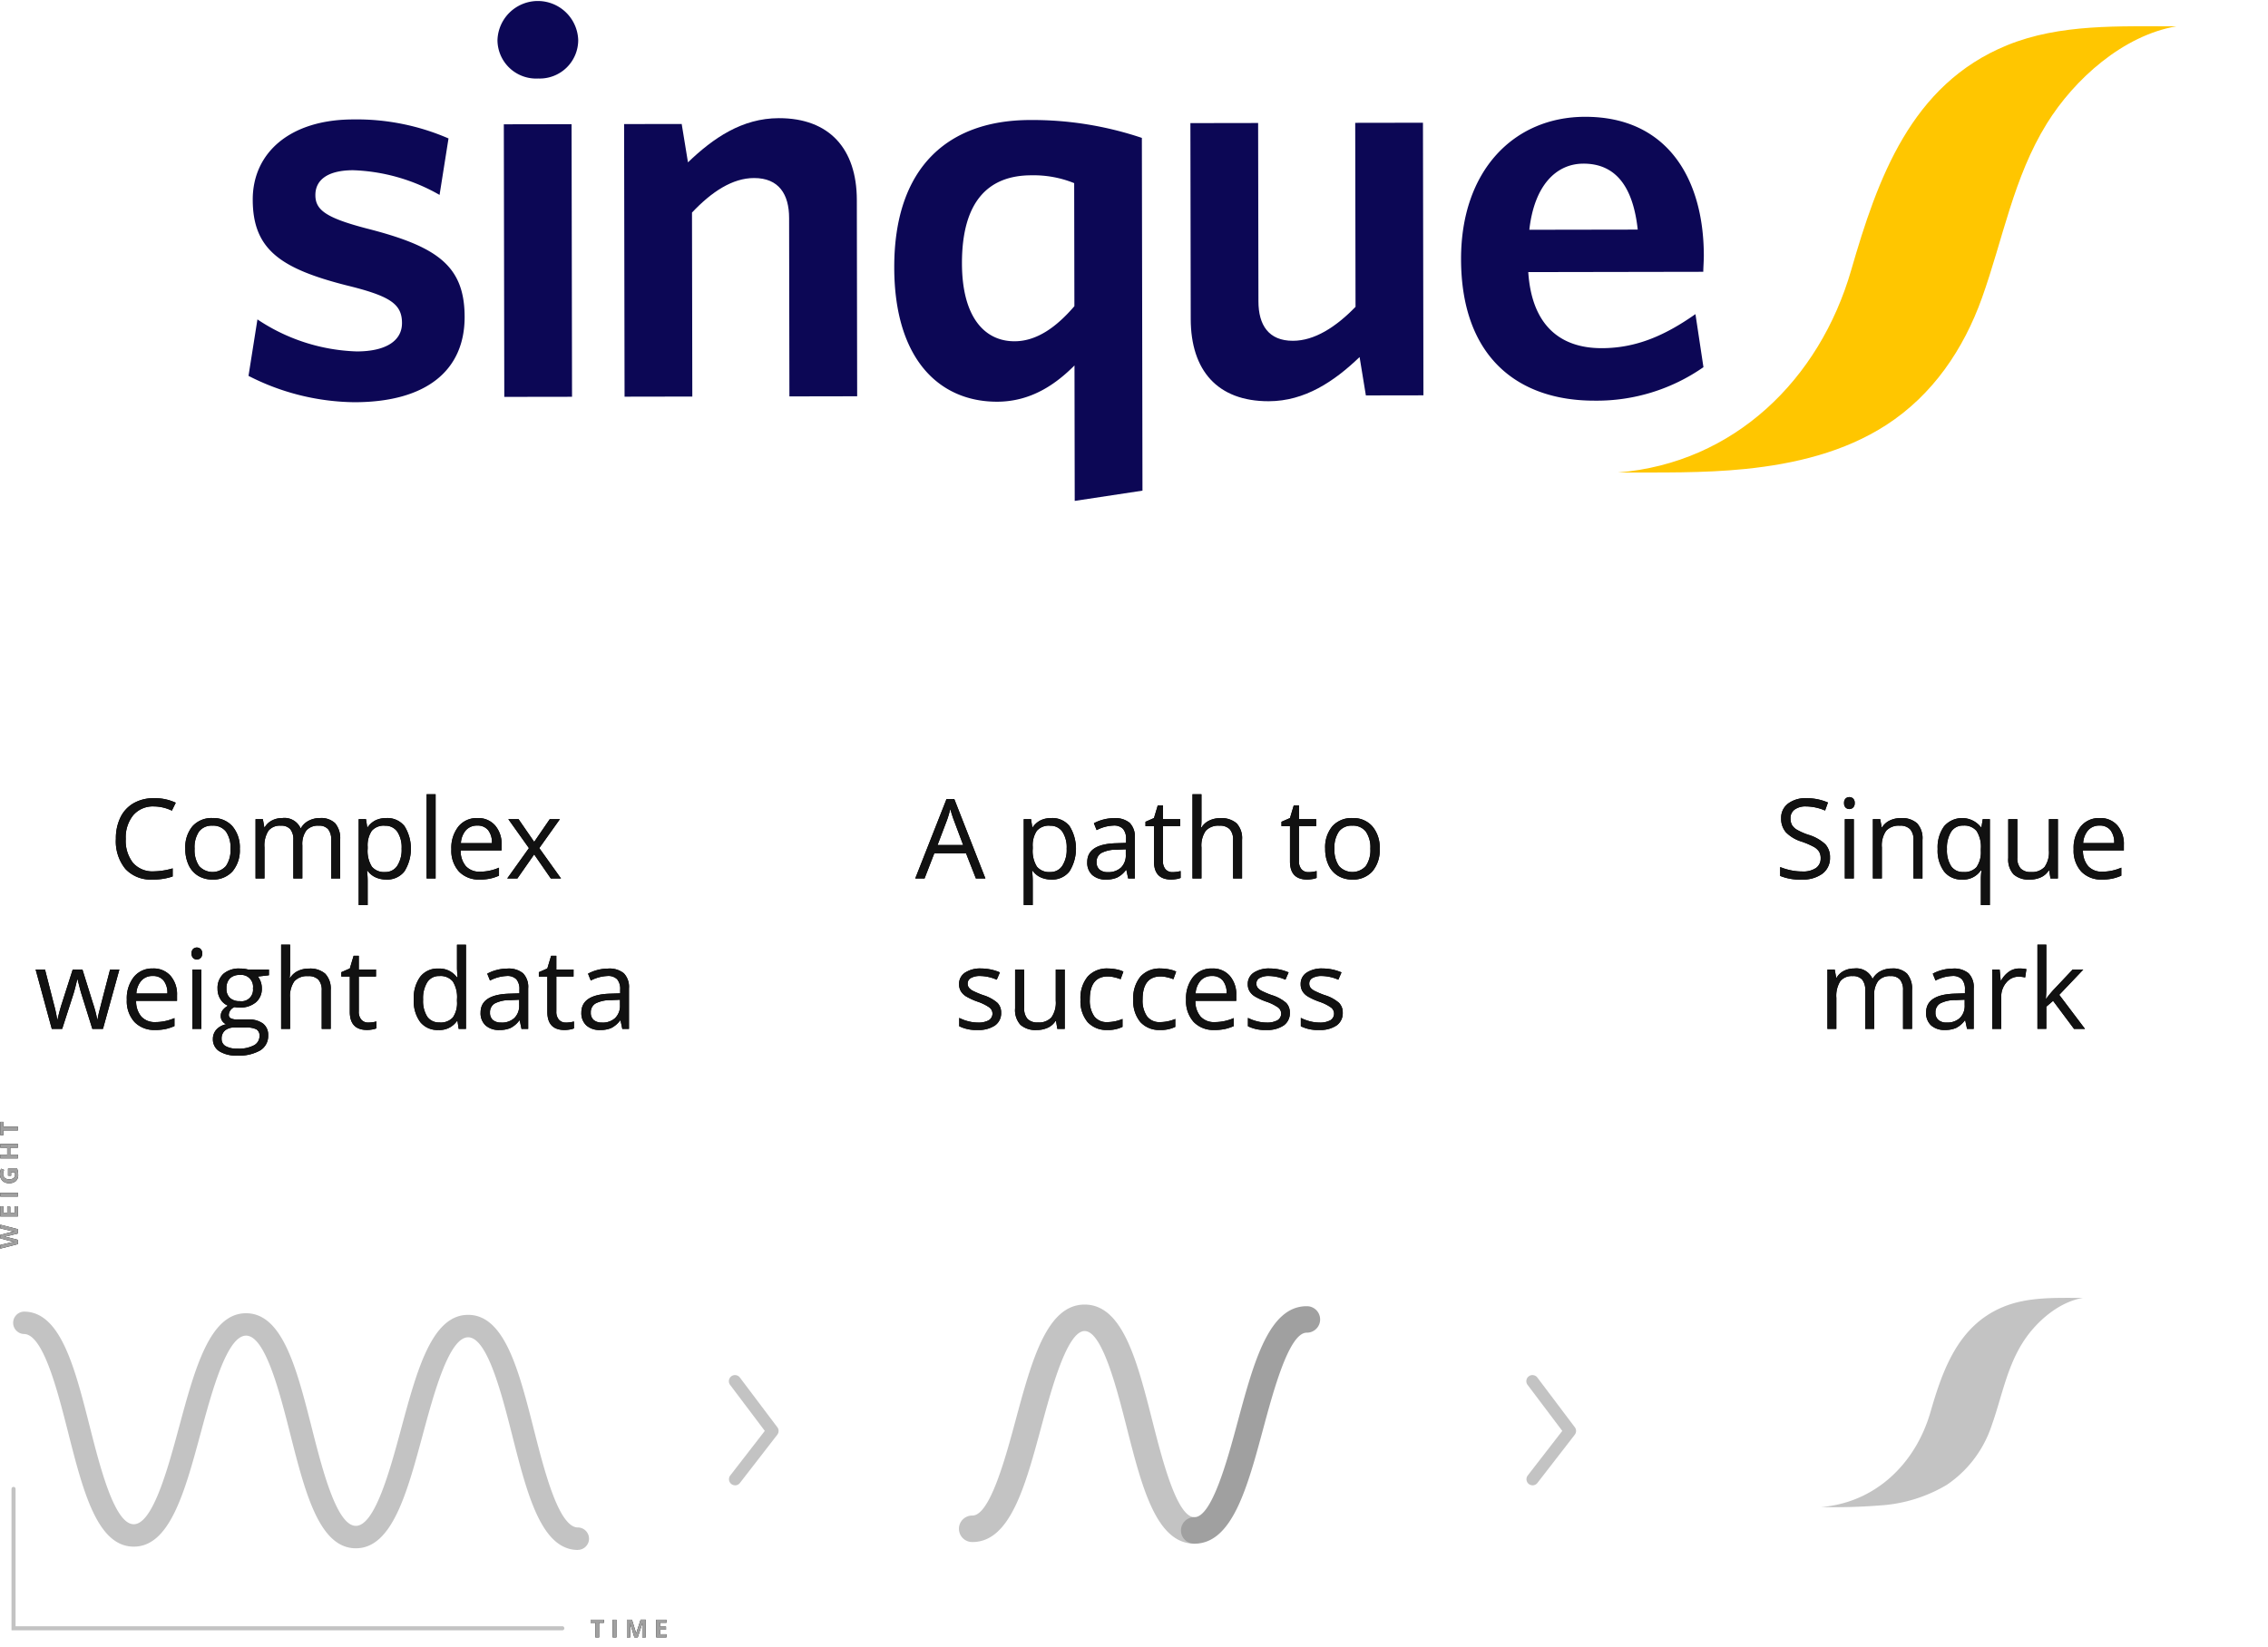 <svg xmlns="http://www.w3.org/2000/svg" viewBox="0 0 286.393 208">
  <title>ws2018-icons</title>
  <g id="grid">
    <g id="Design">
      <g id="Group-29">
        <g id="Group-28">
          <rect id="Rectangle" x="2.549" y="111.209" width="79.8" height="96.52" fill="none"/>
          <g id="Group-24">
            <polyline id="Path-3-Copy" points="71.008 205.672 1.71 205.672 1.71 188.068" fill="none" stroke="#c3c3c3" stroke-linecap="round" stroke-width="0.514"/>
            <path id="Path" d="M72.96,195.778h-.011c-4.6-.034-6.384-7.058-8.274-14.5-1.325-5.209-3.138-12.342-5.552-12.361h-.008c-2.409,0-4.325,7.1-5.724,12.278-1.994,7.39-3.879,14.371-8.451,14.372h-.033c-4.6-.035-6.384-7.058-8.273-14.5-1.324-5.209-3.138-12.343-5.552-12.361h-.009c-2.41,0-4.324,7.1-5.723,12.281-2,7.39-3.88,14.371-8.451,14.371h-.04c-4.6-.033-6.384-7.057-8.273-14.494-1.325-5.209-3.138-12.343-5.552-12.362a1.415,1.415,0,0,1,.01-2.829h.011c4.6.034,6.384,7.058,8.273,14.494,1.324,5.209,3.139,12.342,5.552,12.362h.009c2.409,0,4.324-7.1,5.723-12.279,2-7.39,3.88-14.372,8.451-14.372H31.1c4.6.034,6.384,7.058,8.274,14.494,1.323,5.21,3.138,12.343,5.551,12.362h.01c2.409,0,4.324-7.1,5.723-12.281,1.995-7.39,3.88-14.371,8.451-14.371h.034c4.6.033,6.384,7.058,8.274,14.494,1.324,5.209,3.139,12.343,5.552,12.362a1.415,1.415,0,0,1-.01,2.83Z" fill="#c3c3c3" fill-rule="evenodd"/>
            <g id="WEIGHT">
              <path id="path-1" d="M.576,156.207c.056.006.142.021.259.045s.208.043.26.056l1.17.3v.538l-2.233.57v-.466l1.219-.286q.338-.075.585-.108c-.062-.007-.151-.021-.27-.042s-.216-.043-.283-.062l-1.251-.326v-.447l1.251-.325c.056-.015.142-.032.257-.054s.213-.038.3-.049c-.083-.01-.18-.027-.3-.049s-.215-.042-.288-.061l-1.219-.284v-.466l2.233.569v.539l-1.173.3c-.042.011-.128.03-.259.057s-.218.043-.263.047Zm1.689-3.842v1.286H.032v-1.286H.42v.813H.91v-.756H1.3v.756h.576v-.813Zm0-1.226H.032v-.473H2.265ZM1.011,148.5v-.886H2.169a2.4,2.4,0,0,1,.1.406,2.605,2.605,0,0,1,.029.388.983.983,0,0,1-.3.772,1.235,1.235,0,0,1-.853.267,1.128,1.128,0,0,1-.844-.309,1.177,1.177,0,0,1-.3-.858,1.672,1.672,0,0,1,.137-.663l.379.157a1.132,1.132,0,0,0-.122.509.629.629,0,0,0,.206.492.8.8,0,0,0,.555.185.893.893,0,0,0,.555-.149.515.515,0,0,0,.192-.433,1.562,1.562,0,0,0-.031-.3H1.405v.423Zm1.254-4.007v.472H1.3v.884h.964v.474H.032v-.474H.907v-.884H.032v-.472Zm0-2.185v.473H.426v.607H.032V141.7H.426v.607Z" fill-rule="evenodd"/>
              <path d="M.576,156.207c.056.006.142.021.259.045s.208.043.26.056l1.17.3v.538l-2.233.57v-.466l1.219-.286q.338-.075.585-.108c-.062-.007-.151-.021-.27-.042s-.216-.043-.283-.062l-1.251-.326v-.447l1.251-.325c.056-.015.142-.032.257-.054s.213-.038.3-.049c-.083-.01-.18-.027-.3-.049s-.215-.042-.288-.061l-1.219-.284v-.466l2.233.569v.539l-1.173.3c-.042.011-.128.03-.259.057s-.218.043-.263.047Zm1.689-3.842v1.286H.032v-1.286H.42v.813H.91v-.756H1.3v.756h.576v-.813Zm0-1.226H.032v-.473H2.265ZM1.011,148.5v-.886H2.169a2.4,2.4,0,0,1,.1.406,2.605,2.605,0,0,1,.029.388.983.983,0,0,1-.3.772,1.235,1.235,0,0,1-.853.267,1.128,1.128,0,0,1-.844-.309,1.177,1.177,0,0,1-.3-.858,1.672,1.672,0,0,1,.137-.663l.379.157a1.132,1.132,0,0,0-.122.509.629.629,0,0,0,.206.492.8.8,0,0,0,.555.185.893.893,0,0,0,.555-.149.515.515,0,0,0,.192-.433,1.562,1.562,0,0,0-.031-.3H1.405v.423Zm1.254-4.007v.472H1.3v.884h.964v.474H.032v-.474H.907v-.884H.032v-.472Zm0-2.185v.473H.426v.607H.032V141.7H.426v.607Z" fill="#a0a0a0" fill-rule="evenodd"/>
            </g>
            <g id="TIME">
              <path id="path-2" d="M75.655,206.82h-.473l0-1.838h-.606v-.394h1.685v.393h-.606Zm1.71,0,0-2.231h.473l0,2.232Zm2.74,0-.539-1.751h-.014q.03.534.03.713v1.038H79.16l0-2.232H79.8l.53,1.706h.009l.558-1.707h.645l0,2.232h-.441v-1.057c0-.05,0-.107,0-.172s.008-.238.02-.519h-.014l-.574,1.748Zm4.048,0H82.868l0-2.232h1.286v.387h-.812v.49H84.1v.387H83.34v.576h.812Z" fill-rule="evenodd"/>
              <path d="M75.655,206.82h-.473l0-1.838h-.606v-.394h1.685v.393h-.606Zm1.71,0,0-2.231h.473l0,2.232Zm2.74,0-.539-1.751h-.014q.03.534.03.713v1.038H79.16l0-2.232H79.8l.53,1.706h.009l.558-1.707h.645l0,2.232h-.441v-1.057c0-.05,0-.107,0-.172s.008-.238.02-.519h-.014l-.574,1.748Zm4.048,0H82.868l0-2.232h1.286v.387h-.812v.49H84.1v.387H83.34v.576h.812Z" fill="#a0a0a0" fill-rule="evenodd"/>
            </g>
          </g>
          <g id="Complex-weight-data">
            <path id="path-3" d="M19.432,101.861a3.27,3.27,0,0,0-2.6,1.1,4.43,4.43,0,0,0-.953,3,4.514,4.514,0,0,0,.919,3.032,3.27,3.27,0,0,0,2.622,1.07,8.932,8.932,0,0,0,2.385-.376v1.019a7.361,7.361,0,0,1-2.563.389,4.335,4.335,0,0,1-3.408-1.34,5.515,5.515,0,0,1-1.2-3.807,6.011,6.011,0,0,1,.577-2.707,4.143,4.143,0,0,1,1.668-1.791,5.053,5.053,0,0,1,2.567-.629,6.192,6.192,0,0,1,2.748.574l-.492,1A5.305,5.305,0,0,0,19.432,101.861Zm10.849,5.346a4.131,4.131,0,0,1-.923,2.86,3.249,3.249,0,0,1-2.55,1.029,3.381,3.381,0,0,1-1.784-.471,3.123,3.123,0,0,1-1.2-1.354,4.71,4.71,0,0,1-.424-2.064,4.128,4.128,0,0,1,.916-2.854,3.239,3.239,0,0,1,2.543-1.022,3.169,3.169,0,0,1,2.5,1.046A4.116,4.116,0,0,1,30.281,107.207Zm-5.708,0a3.553,3.553,0,0,0,.574,2.187,2.28,2.28,0,0,0,3.381,0,3.54,3.54,0,0,0,.577-2.191,3.484,3.484,0,0,0-.577-2.171,2.032,2.032,0,0,0-1.706-.741,2,2,0,0,0-1.682.731A3.522,3.522,0,0,0,24.573,107.207ZM41.82,110.96v-4.874a2.027,2.027,0,0,0-.383-1.344,1.48,1.48,0,0,0-1.189-.447,1.92,1.92,0,0,0-1.566.608,2.894,2.894,0,0,0-.505,1.873v4.184H37.042v-4.874a2.027,2.027,0,0,0-.383-1.344,1.491,1.491,0,0,0-1.2-.447,1.853,1.853,0,0,0-1.562.639,3.453,3.453,0,0,0-.5,2.095v3.931H32.27v-7.493h.923l.185,1.026h.054a2.232,2.232,0,0,1,.906-.855,2.769,2.769,0,0,1,1.309-.307,2.225,2.225,0,0,1,2.3,1.271H38a2.392,2.392,0,0,1,.97-.93,3.023,3.023,0,0,1,1.45-.341,2.54,2.54,0,0,1,1.9.652,2.926,2.926,0,0,1,.632,2.089v4.888Zm6.959.136a3.238,3.238,0,0,1-1.336-.27,2.519,2.519,0,0,1-1.016-.83h-.082a9.98,9.98,0,0,1,.082,1.244v3.083H45.293V103.467h.923l.157,1.026h.054a2.641,2.641,0,0,1,1.019-.889,3.1,3.1,0,0,1,1.333-.273,2.768,2.768,0,0,1,2.3,1.018,5.426,5.426,0,0,1-.013,5.725A2.773,2.773,0,0,1,48.779,111.1Zm-.164-6.8a2.01,2.01,0,0,0-1.661.635,3.278,3.278,0,0,0-.527,2.024v.253a3.75,3.75,0,0,0,.527,2.259,2,2,0,0,0,1.688.68,1.756,1.756,0,0,0,1.521-.786,3.725,3.725,0,0,0,.551-2.167,3.588,3.588,0,0,0-.551-2.15A1.81,1.81,0,0,0,48.615,104.3Zm6.392,6.665H53.872V100.323h1.135Zm5.571.136a3.445,3.445,0,0,1-2.622-1.011,3.919,3.919,0,0,1-.96-2.81,4.342,4.342,0,0,1,.892-2.878,2.963,2.963,0,0,1,2.4-1.066,2.821,2.821,0,0,1,2.228.926,3.549,3.549,0,0,1,.821,2.444v.718H58.172a2.966,2.966,0,0,0,.666,2,2.305,2.305,0,0,0,1.781.684,6.033,6.033,0,0,0,2.392-.506v1.012a5.991,5.991,0,0,1-1.138.372A6.327,6.327,0,0,1,60.578,111.1Zm-.308-6.815a1.854,1.854,0,0,0-1.439.588A2.715,2.715,0,0,0,58.2,106.5h3.917a2.493,2.493,0,0,0-.479-1.644A1.682,1.682,0,0,0,60.27,104.281Zm6.522,2.844-2.605-3.658h1.292l1.976,2.871,1.969-2.871H70.7L68.1,107.125l2.742,3.835H69.553l-2.1-3.036-2.119,3.036H64.051ZM11.66,129.96l-1.374-4.4q-.13-.4-.485-1.832H9.746q-.273,1.2-.479,1.846L7.852,129.96H6.54L4.5,122.467H5.685q.725,2.824,1.1,4.3a17.36,17.36,0,0,1,.434,1.989h.055q.075-.388.243-1.008t.29-.981l1.374-4.3h1.231l1.34,4.3a14.526,14.526,0,0,1,.519,1.976h.055a7.136,7.136,0,0,1,.147-.759q.12-.513,1.425-5.517h1.176l-2.071,7.493Zm7.936.136a3.442,3.442,0,0,1-2.621-1.011,3.919,3.919,0,0,1-.961-2.81,4.347,4.347,0,0,1,.892-2.878,2.964,2.964,0,0,1,2.4-1.066,2.825,2.825,0,0,1,2.229.926,3.548,3.548,0,0,1,.82,2.444v.718H17.19a2.966,2.966,0,0,0,.667,2,2.3,2.3,0,0,0,1.78.684,6.038,6.038,0,0,0,2.393-.506v1.012a5.991,5.991,0,0,1-1.138.372A6.344,6.344,0,0,1,19.6,130.1Zm-.307-6.815a1.853,1.853,0,0,0-1.439.588,2.7,2.7,0,0,0-.632,1.627h3.917a2.493,2.493,0,0,0-.479-1.644A1.683,1.683,0,0,0,19.289,123.281Zm6.132,6.679H24.286v-7.493h1.135Zm-1.231-9.523a.753.753,0,0,1,.192-.571.708.708,0,0,1,.95,0,.74.74,0,0,1,.2.567.753.753,0,0,1-.2.571.664.664,0,0,1-.472.188.655.655,0,0,1-.478-.188A.767.767,0,0,1,24.19,120.437Zm9.769,2.03v.718l-1.388.164a2.435,2.435,0,0,1,.492,1.5,2.212,2.212,0,0,1-.752,1.757,3.029,3.029,0,0,1-2.064.656,3.484,3.484,0,0,1-.629-.054,1.117,1.117,0,0,0-.725.964.49.49,0,0,0,.253.454,1.848,1.848,0,0,0,.868.147h1.327a2.966,2.966,0,0,1,1.869.513,1.781,1.781,0,0,1,.653,1.49,2.128,2.128,0,0,1-1,1.9,5.342,5.342,0,0,1-2.912.653,3.975,3.975,0,0,1-2.266-.547,1.767,1.767,0,0,1-.8-1.545,1.735,1.735,0,0,1,.438-1.183,2.23,2.23,0,0,1,1.23-.676,1.19,1.19,0,0,1-.482-.4,1.071,1.071,0,0,1-.194-.635,1.211,1.211,0,0,1,.218-.718,2.308,2.308,0,0,1,.691-.595,2.023,2.023,0,0,1-.947-.813,2.392,2.392,0,0,1-.366-1.313,2.423,2.423,0,0,1,.739-1.9,3.014,3.014,0,0,1,2.091-.666,3.816,3.816,0,0,1,1.06.136Zm-5.975,8.75a1.016,1.016,0,0,0,.513.923,2.827,2.827,0,0,0,1.47.315,4.1,4.1,0,0,0,2.115-.428,1.307,1.307,0,0,0,.687-1.158.915.915,0,0,0-.376-.844,2.908,2.908,0,0,0-1.415-.236h-1.36a1.792,1.792,0,0,0-1.2.369A1.319,1.319,0,0,0,27.984,131.217Zm.615-6.35a1.522,1.522,0,0,0,.445,1.189,1.772,1.772,0,0,0,1.237.4,1.448,1.448,0,0,0,1.661-1.614,1.489,1.489,0,0,0-1.681-1.688,1.665,1.665,0,0,0-1.231.43A1.738,1.738,0,0,0,28.6,124.867Zm12.025,5.093v-4.847a1.953,1.953,0,0,0-.417-1.367A1.7,1.7,0,0,0,38.9,123.3a2.14,2.14,0,0,0-1.726.642,3.256,3.256,0,0,0-.543,2.106v3.917H35.5V119.323h1.135v3.22a7.07,7.07,0,0,1-.055.963h.068a2.321,2.321,0,0,1,.954-.851,3.1,3.1,0,0,1,1.412-.311,2.892,2.892,0,0,1,2.061.653,2.75,2.75,0,0,1,.687,2.075v4.888Zm5.886-.8a4.082,4.082,0,0,0,1.025-.137v.868a2.09,2.09,0,0,1-.544.147,4.041,4.041,0,0,1-.646.058q-2.173,0-2.173-2.29v-4.457H43.1V122.8l1.074-.471.478-1.6h.656v1.736H47.48v.882H45.306v4.409a1.51,1.51,0,0,0,.322,1.039A1.117,1.117,0,0,0,46.51,129.16Zm11.258-.2h-.061a2.666,2.666,0,0,1-2.352,1.141,2.779,2.779,0,0,1-2.286-1,4.42,4.42,0,0,1-.817-2.857,4.5,4.5,0,0,1,.82-2.878,2.759,2.759,0,0,1,2.283-1.025,2.724,2.724,0,0,1,2.338,1.107h.089l-.048-.54-.027-.526v-3.049h1.135V129.96h-.923Zm-2.269.191a2.068,2.068,0,0,0,1.685-.632,3.2,3.2,0,0,0,.523-2.041v-.239a3.76,3.76,0,0,0-.53-2.273,2.013,2.013,0,0,0-1.692-.68,1.736,1.736,0,0,0-1.528.776,3.858,3.858,0,0,0-.53,2.191,3.7,3.7,0,0,0,.527,2.167A1.784,1.784,0,0,0,55.5,129.146Zm10.356.814-.225-1.067h-.055a3.153,3.153,0,0,1-1.118.954,3.411,3.411,0,0,1-1.391.249,2.5,2.5,0,0,1-1.746-.574,2.093,2.093,0,0,1-.633-1.634q0-2.27,3.63-2.379l1.272-.041V125a1.9,1.9,0,0,0-.38-1.3,1.56,1.56,0,0,0-1.213-.42,4.936,4.936,0,0,0-2.119.574l-.349-.868a5.322,5.322,0,0,1,1.213-.472,5.256,5.256,0,0,1,1.323-.171,2.858,2.858,0,0,1,1.986.595,2.481,2.481,0,0,1,.646,1.907v5.114Zm-2.563-.8a2.3,2.3,0,0,0,1.664-.581,2.148,2.148,0,0,0,.605-1.627v-.677l-1.134.048a4.134,4.134,0,0,0-1.952.42,1.268,1.268,0,0,0-.6,1.159,1.169,1.169,0,0,0,.372.936A1.544,1.544,0,0,0,63.292,129.16Zm8.162,0a3.667,3.667,0,0,0,.581-.045,3.6,3.6,0,0,0,.444-.092v.868a2.093,2.093,0,0,1-.543.147,4.051,4.051,0,0,1-.646.058q-2.174,0-2.174-2.29v-4.457H68.043V122.8l1.073-.471.478-1.6h.657v1.736h2.174v.882H70.251v4.409a1.515,1.515,0,0,0,.321,1.039A1.117,1.117,0,0,0,71.454,129.16Zm7.13.8-.226-1.067H78.3a3.151,3.151,0,0,1-1.117.954,3.414,3.414,0,0,1-1.391.249,2.5,2.5,0,0,1-1.747-.574,2.1,2.1,0,0,1-.632-1.634q0-2.27,3.63-2.379l1.271-.041V125a1.9,1.9,0,0,0-.379-1.3,1.563,1.563,0,0,0-1.214-.42,4.944,4.944,0,0,0-2.119.574l-.348-.868a5.446,5.446,0,0,1,2.536-.643,2.858,2.858,0,0,1,1.986.595,2.485,2.485,0,0,1,.646,1.907v5.114Zm-2.564-.8a2.306,2.306,0,0,0,1.665-.581,2.152,2.152,0,0,0,.605-1.627v-.677l-1.135.048a4.137,4.137,0,0,0-1.952.42,1.27,1.27,0,0,0-.6,1.159,1.166,1.166,0,0,0,.373.936A1.542,1.542,0,0,0,76.02,129.16Z" fill-rule="evenodd"/>
            <path d="M19.432,101.861a3.27,3.27,0,0,0-2.6,1.1,4.43,4.43,0,0,0-.953,3,4.514,4.514,0,0,0,.919,3.032,3.27,3.27,0,0,0,2.622,1.07,8.932,8.932,0,0,0,2.385-.376v1.019a7.361,7.361,0,0,1-2.563.389,4.335,4.335,0,0,1-3.408-1.34,5.515,5.515,0,0,1-1.2-3.807,6.011,6.011,0,0,1,.577-2.707,4.143,4.143,0,0,1,1.668-1.791,5.053,5.053,0,0,1,2.567-.629,6.192,6.192,0,0,1,2.748.574l-.492,1A5.305,5.305,0,0,0,19.432,101.861Zm10.849,5.346a4.131,4.131,0,0,1-.923,2.86,3.249,3.249,0,0,1-2.55,1.029,3.381,3.381,0,0,1-1.784-.471,3.123,3.123,0,0,1-1.2-1.354,4.71,4.71,0,0,1-.424-2.064,4.128,4.128,0,0,1,.916-2.854,3.239,3.239,0,0,1,2.543-1.022,3.169,3.169,0,0,1,2.5,1.046A4.116,4.116,0,0,1,30.281,107.207Zm-5.708,0a3.553,3.553,0,0,0,.574,2.187,2.28,2.28,0,0,0,3.381,0,3.54,3.54,0,0,0,.577-2.191,3.484,3.484,0,0,0-.577-2.171,2.032,2.032,0,0,0-1.706-.741,2,2,0,0,0-1.682.731A3.522,3.522,0,0,0,24.573,107.207ZM41.82,110.96v-4.874a2.027,2.027,0,0,0-.383-1.344,1.48,1.48,0,0,0-1.189-.447,1.92,1.92,0,0,0-1.566.608,2.894,2.894,0,0,0-.505,1.873v4.184H37.042v-4.874a2.027,2.027,0,0,0-.383-1.344,1.491,1.491,0,0,0-1.2-.447,1.853,1.853,0,0,0-1.562.639,3.453,3.453,0,0,0-.5,2.095v3.931H32.27v-7.493h.923l.185,1.026h.054a2.232,2.232,0,0,1,.906-.855,2.769,2.769,0,0,1,1.309-.307,2.225,2.225,0,0,1,2.3,1.271H38a2.392,2.392,0,0,1,.97-.93,3.023,3.023,0,0,1,1.45-.341,2.54,2.54,0,0,1,1.9.652,2.926,2.926,0,0,1,.632,2.089v4.888Zm6.959.136a3.238,3.238,0,0,1-1.336-.27,2.519,2.519,0,0,1-1.016-.83h-.082a9.98,9.98,0,0,1,.082,1.244v3.083H45.293V103.467h.923l.157,1.026h.054a2.641,2.641,0,0,1,1.019-.889,3.1,3.1,0,0,1,1.333-.273,2.768,2.768,0,0,1,2.3,1.018,5.426,5.426,0,0,1-.013,5.725A2.773,2.773,0,0,1,48.779,111.1Zm-.164-6.8a2.01,2.01,0,0,0-1.661.635,3.278,3.278,0,0,0-.527,2.024v.253a3.75,3.75,0,0,0,.527,2.259,2,2,0,0,0,1.688.68,1.756,1.756,0,0,0,1.521-.786,3.725,3.725,0,0,0,.551-2.167,3.588,3.588,0,0,0-.551-2.15A1.81,1.81,0,0,0,48.615,104.3Zm6.392,6.665H53.872V100.323h1.135Zm5.571.136a3.445,3.445,0,0,1-2.622-1.011,3.919,3.919,0,0,1-.96-2.81,4.342,4.342,0,0,1,.892-2.878,2.963,2.963,0,0,1,2.4-1.066,2.821,2.821,0,0,1,2.228.926,3.549,3.549,0,0,1,.821,2.444v.718H58.172a2.966,2.966,0,0,0,.666,2,2.305,2.305,0,0,0,1.781.684,6.033,6.033,0,0,0,2.392-.506v1.012a5.991,5.991,0,0,1-1.138.372A6.327,6.327,0,0,1,60.578,111.1Zm-.308-6.815a1.854,1.854,0,0,0-1.439.588A2.715,2.715,0,0,0,58.2,106.5h3.917a2.493,2.493,0,0,0-.479-1.644A1.682,1.682,0,0,0,60.27,104.281Zm6.522,2.844-2.605-3.658h1.292l1.976,2.871,1.969-2.871H70.7L68.1,107.125l2.742,3.835H69.553l-2.1-3.036-2.119,3.036H64.051ZM11.66,129.96l-1.374-4.4q-.13-.4-.485-1.832H9.746q-.273,1.2-.479,1.846L7.852,129.96H6.54L4.5,122.467H5.685q.725,2.824,1.1,4.3a17.36,17.36,0,0,1,.434,1.989h.055q.075-.388.243-1.008t.29-.981l1.374-4.3h1.231l1.34,4.3a14.526,14.526,0,0,1,.519,1.976h.055a7.136,7.136,0,0,1,.147-.759q.12-.513,1.425-5.517h1.176l-2.071,7.493Zm7.936.136a3.442,3.442,0,0,1-2.621-1.011,3.919,3.919,0,0,1-.961-2.81,4.347,4.347,0,0,1,.892-2.878,2.964,2.964,0,0,1,2.4-1.066,2.825,2.825,0,0,1,2.229.926,3.548,3.548,0,0,1,.82,2.444v.718H17.19a2.966,2.966,0,0,0,.667,2,2.3,2.3,0,0,0,1.78.684,6.038,6.038,0,0,0,2.393-.506v1.012a5.991,5.991,0,0,1-1.138.372A6.344,6.344,0,0,1,19.6,130.1Zm-.307-6.815a1.853,1.853,0,0,0-1.439.588,2.7,2.7,0,0,0-.632,1.627h3.917a2.493,2.493,0,0,0-.479-1.644A1.683,1.683,0,0,0,19.289,123.281Zm6.132,6.679H24.286v-7.493h1.135Zm-1.231-9.523a.753.753,0,0,1,.192-.571.708.708,0,0,1,.95,0,.74.74,0,0,1,.2.567.753.753,0,0,1-.2.571.664.664,0,0,1-.472.188.655.655,0,0,1-.478-.188A.767.767,0,0,1,24.19,120.437Zm9.769,2.03v.718l-1.388.164a2.435,2.435,0,0,1,.492,1.5,2.212,2.212,0,0,1-.752,1.757,3.029,3.029,0,0,1-2.064.656,3.484,3.484,0,0,1-.629-.054,1.117,1.117,0,0,0-.725.964.49.49,0,0,0,.253.454,1.848,1.848,0,0,0,.868.147h1.327a2.966,2.966,0,0,1,1.869.513,1.781,1.781,0,0,1,.653,1.49,2.128,2.128,0,0,1-1,1.9,5.342,5.342,0,0,1-2.912.653,3.975,3.975,0,0,1-2.266-.547,1.767,1.767,0,0,1-.8-1.545,1.735,1.735,0,0,1,.438-1.183,2.23,2.23,0,0,1,1.23-.676,1.19,1.19,0,0,1-.482-.4,1.071,1.071,0,0,1-.194-.635,1.211,1.211,0,0,1,.218-.718,2.308,2.308,0,0,1,.691-.595,2.023,2.023,0,0,1-.947-.813,2.392,2.392,0,0,1-.366-1.313,2.423,2.423,0,0,1,.739-1.9,3.014,3.014,0,0,1,2.091-.666,3.816,3.816,0,0,1,1.06.136Zm-5.975,8.75a1.016,1.016,0,0,0,.513.923,2.827,2.827,0,0,0,1.47.315,4.1,4.1,0,0,0,2.115-.428,1.307,1.307,0,0,0,.687-1.158.915.915,0,0,0-.376-.844,2.908,2.908,0,0,0-1.415-.236h-1.36a1.792,1.792,0,0,0-1.2.369A1.319,1.319,0,0,0,27.984,131.217Zm.615-6.35a1.522,1.522,0,0,0,.445,1.189,1.772,1.772,0,0,0,1.237.4,1.448,1.448,0,0,0,1.661-1.614,1.489,1.489,0,0,0-1.681-1.688,1.665,1.665,0,0,0-1.231.43A1.738,1.738,0,0,0,28.6,124.867Zm12.025,5.093v-4.847a1.953,1.953,0,0,0-.417-1.367A1.7,1.7,0,0,0,38.9,123.3a2.14,2.14,0,0,0-1.726.642,3.256,3.256,0,0,0-.543,2.106v3.917H35.5V119.323h1.135v3.22a7.07,7.07,0,0,1-.055.963h.068a2.321,2.321,0,0,1,.954-.851,3.1,3.1,0,0,1,1.412-.311,2.892,2.892,0,0,1,2.061.653,2.75,2.75,0,0,1,.687,2.075v4.888Zm5.886-.8a4.082,4.082,0,0,0,1.025-.137v.868a2.09,2.09,0,0,1-.544.147,4.041,4.041,0,0,1-.646.058q-2.173,0-2.173-2.29v-4.457H43.1V122.8l1.074-.471.478-1.6h.656v1.736H47.48v.882H45.306v4.409a1.51,1.51,0,0,0,.322,1.039A1.117,1.117,0,0,0,46.51,129.16Zm11.258-.2h-.061a2.666,2.666,0,0,1-2.352,1.141,2.779,2.779,0,0,1-2.286-1,4.42,4.42,0,0,1-.817-2.857,4.5,4.5,0,0,1,.82-2.878,2.759,2.759,0,0,1,2.283-1.025,2.724,2.724,0,0,1,2.338,1.107h.089l-.048-.54-.027-.526v-3.049h1.135V129.96h-.923Zm-2.269.191a2.068,2.068,0,0,0,1.685-.632,3.2,3.2,0,0,0,.523-2.041v-.239a3.76,3.76,0,0,0-.53-2.273,2.013,2.013,0,0,0-1.692-.68,1.736,1.736,0,0,0-1.528.776,3.858,3.858,0,0,0-.53,2.191,3.7,3.7,0,0,0,.527,2.167A1.784,1.784,0,0,0,55.5,129.146Zm10.356.814-.225-1.067h-.055a3.153,3.153,0,0,1-1.118.954,3.411,3.411,0,0,1-1.391.249,2.5,2.5,0,0,1-1.746-.574,2.093,2.093,0,0,1-.633-1.634q0-2.27,3.63-2.379l1.272-.041V125a1.9,1.9,0,0,0-.38-1.3,1.56,1.56,0,0,0-1.213-.42,4.936,4.936,0,0,0-2.119.574l-.349-.868a5.322,5.322,0,0,1,1.213-.472,5.256,5.256,0,0,1,1.323-.171,2.858,2.858,0,0,1,1.986.595,2.481,2.481,0,0,1,.646,1.907v5.114Zm-2.563-.8a2.3,2.3,0,0,0,1.664-.581,2.148,2.148,0,0,0,.605-1.627v-.677l-1.134.048a4.134,4.134,0,0,0-1.952.42,1.268,1.268,0,0,0-.6,1.159,1.169,1.169,0,0,0,.372.936A1.544,1.544,0,0,0,63.292,129.16Zm8.162,0a3.667,3.667,0,0,0,.581-.045,3.6,3.6,0,0,0,.444-.092v.868a2.093,2.093,0,0,1-.543.147,4.051,4.051,0,0,1-.646.058q-2.174,0-2.174-2.29v-4.457H68.043V122.8l1.073-.471.478-1.6h.657v1.736h2.174v.882H70.251v4.409a1.515,1.515,0,0,0,.321,1.039A1.117,1.117,0,0,0,71.454,129.16Zm7.13.8-.226-1.067H78.3a3.151,3.151,0,0,1-1.117.954,3.414,3.414,0,0,1-1.391.249,2.5,2.5,0,0,1-1.747-.574,2.1,2.1,0,0,1-.632-1.634q0-2.27,3.63-2.379l1.271-.041V125a1.9,1.9,0,0,0-.379-1.3,1.563,1.563,0,0,0-1.214-.42,4.944,4.944,0,0,0-2.119.574l-.348-.868a5.446,5.446,0,0,1,2.536-.643,2.858,2.858,0,0,1,1.986.595,2.485,2.485,0,0,1,.646,1.907v5.114Zm-2.564-.8a2.306,2.306,0,0,0,1.665-.581,2.152,2.152,0,0,0,.605-1.627v-.677l-1.135.048a4.137,4.137,0,0,0-1.952.42,1.27,1.27,0,0,0-.6,1.159,1.166,1.166,0,0,0,.373.936A1.542,1.542,0,0,0,76.02,129.16Z" fill="#111" fill-rule="evenodd"/>
          </g>
        </g>
        <g id="Group-27">
          <rect x="105.202" y="111.408" width="79.8" height="96.52" fill="none"/>
          <g id="Group-25">
            <g id="A-path-to-success">
              <path id="path-4" d="M123.23,110.96l-1.244-3.179H117.98l-1.23,3.179h-1.176l3.951-10.036h.977l3.931,10.036Zm-1.606-4.225-1.163-3.1q-.225-.588-.464-1.442a13.108,13.108,0,0,1-.431,1.442l-1.176,3.1Zm11.135,4.361a3.242,3.242,0,0,1-1.336-.27,2.516,2.516,0,0,1-1.015-.83h-.082a10.175,10.175,0,0,1,.082,1.244v3.083h-1.135V103.467h.923l.157,1.026h.055a2.632,2.632,0,0,1,1.018-.889,3.1,3.1,0,0,1,1.333-.273,2.769,2.769,0,0,1,2.3,1.018,5.423,5.423,0,0,1-.014,5.725A2.772,2.772,0,0,1,132.759,111.1Zm-.164-6.8a2.011,2.011,0,0,0-1.661.635,3.272,3.272,0,0,0-.526,2.024v.253a3.751,3.751,0,0,0,.526,2.259,2,2,0,0,0,1.689.68,1.756,1.756,0,0,0,1.521-.786,3.733,3.733,0,0,0,.55-2.167,3.6,3.6,0,0,0-.55-2.15A1.81,1.81,0,0,0,132.6,104.3Zm9.864,6.665-.225-1.067h-.055a3.151,3.151,0,0,1-1.117.954,3.419,3.419,0,0,1-1.392.249,2.5,2.5,0,0,1-1.746-.574,2.093,2.093,0,0,1-.632-1.634q0-2.27,3.629-2.379l1.272-.041V106a1.9,1.9,0,0,0-.38-1.3,1.559,1.559,0,0,0-1.213-.42,4.94,4.94,0,0,0-2.119.574l-.349-.868a5.312,5.312,0,0,1,1.214-.472,5.248,5.248,0,0,1,1.322-.171,2.854,2.854,0,0,1,1.986.595,2.481,2.481,0,0,1,.646,1.907v5.114Zm-2.563-.8a2.308,2.308,0,0,0,1.665-.581,2.152,2.152,0,0,0,.6-1.627v-.677l-1.135.048a4.134,4.134,0,0,0-1.952.42,1.268,1.268,0,0,0-.6,1.159,1.166,1.166,0,0,0,.373.936A1.54,1.54,0,0,0,139.9,110.16Zm8.162,0a4.1,4.1,0,0,0,1.026-.137v.868a2.114,2.114,0,0,1-.544.147,4.051,4.051,0,0,1-.646.058q-2.174,0-2.174-2.29v-4.457h-1.073V103.8l1.073-.471.479-1.6h.656v1.736h2.174v.882h-2.174v4.409a1.515,1.515,0,0,0,.321,1.039A1.117,1.117,0,0,0,148.058,110.16Zm7.65.8v-4.847a1.953,1.953,0,0,0-.417-1.367,1.7,1.7,0,0,0-1.306-.451,2.139,2.139,0,0,0-1.726.642,3.256,3.256,0,0,0-.544,2.106v3.917h-1.134V100.323h1.134v3.22a7.091,7.091,0,0,1-.054.963h.068a2.315,2.315,0,0,1,.954-.851,3.1,3.1,0,0,1,1.411-.311,2.892,2.892,0,0,1,2.061.653,2.75,2.75,0,0,1,.687,2.075v4.888Zm9.522-.8a3.657,3.657,0,0,0,.581-.045,3.6,3.6,0,0,0,.444-.092v.868a2.093,2.093,0,0,1-.543.147,4.051,4.051,0,0,1-.646.058q-2.174,0-2.174-2.29v-4.457h-1.073V103.8l1.073-.471.479-1.6h.656v1.736H166.2v.882h-2.174v4.409a1.515,1.515,0,0,0,.321,1.039A1.117,1.117,0,0,0,165.23,110.16Zm8.989-2.953a4.126,4.126,0,0,1-.923,2.86,3.249,3.249,0,0,1-2.549,1.029,3.385,3.385,0,0,1-1.785-.471,3.123,3.123,0,0,1-1.2-1.354,4.725,4.725,0,0,1-.424-2.064,4.128,4.128,0,0,1,.916-2.854,3.239,3.239,0,0,1,2.543-1.022,3.168,3.168,0,0,1,2.5,1.046A4.111,4.111,0,0,1,174.219,107.207Zm-5.708,0a3.559,3.559,0,0,0,.574,2.187,2.28,2.28,0,0,0,3.381,0,3.54,3.54,0,0,0,.577-2.191,3.484,3.484,0,0,0-.577-2.171,2.031,2.031,0,0,0-1.706-.741,1.994,1.994,0,0,0-1.681.731A3.515,3.515,0,0,0,168.511,107.207Zm-42.092,20.709a1.877,1.877,0,0,1-.779,1.613,3.667,3.667,0,0,1-2.188.567,4.763,4.763,0,0,1-2.324-.471v-1.053a5.639,5.639,0,0,0,1.159.431,4.874,4.874,0,0,0,1.193.157,2.707,2.707,0,0,0,1.367-.284.977.977,0,0,0,.1-1.613,5.921,5.921,0,0,0-1.48-.735,8.1,8.1,0,0,1-1.487-.68,2.029,2.029,0,0,1-.656-.66,1.716,1.716,0,0,1-.216-.882,1.683,1.683,0,0,1,.746-1.446,3.472,3.472,0,0,1,2.044-.529,5.983,5.983,0,0,1,2.365.492l-.4.923a5.427,5.427,0,0,0-2.044-.465,2.345,2.345,0,0,0-1.216.253.78.78,0,0,0-.41.7.854.854,0,0,0,.153.513,1.532,1.532,0,0,0,.5.4,11.076,11.076,0,0,0,1.312.554,4.9,4.9,0,0,1,1.8.977A1.725,1.725,0,0,1,126.419,127.916Zm2.912-5.449v4.861a1.956,1.956,0,0,0,.417,1.367,1.7,1.7,0,0,0,1.306.451,2.13,2.13,0,0,0,1.719-.642,3.245,3.245,0,0,0,.543-2.1v-3.938h1.135v7.493h-.936l-.164-1h-.062a2.261,2.261,0,0,1-.967.847,3.253,3.253,0,0,1-1.412.294,2.863,2.863,0,0,1-2.047-.649,2.763,2.763,0,0,1-.68-2.078v-4.9Zm10.521,7.629a3.2,3.2,0,0,1-2.519-1,4.118,4.118,0,0,1-.893-2.834,4.246,4.246,0,0,1,.906-2.905,3.26,3.26,0,0,1,2.581-1.025,5.085,5.085,0,0,1,1.08.116,3.548,3.548,0,0,1,.848.273l-.349.964a5.371,5.371,0,0,0-.82-.249,3.679,3.679,0,0,0-.787-.1q-2.283,0-2.283,2.912a3.471,3.471,0,0,0,.557,2.119,1.94,1.94,0,0,0,1.651.738,5.042,5.042,0,0,0,1.921-.4v1A4.1,4.1,0,0,1,139.852,130.1Zm6.665,0a3.2,3.2,0,0,1-2.519-1,4.118,4.118,0,0,1-.893-2.834,4.246,4.246,0,0,1,.906-2.905,3.26,3.26,0,0,1,2.581-1.025,5.085,5.085,0,0,1,1.08.116,3.548,3.548,0,0,1,.848.273l-.349.964a5.371,5.371,0,0,0-.82-.249,3.679,3.679,0,0,0-.787-.1q-2.283,0-2.283,2.912a3.471,3.471,0,0,0,.557,2.119,1.94,1.94,0,0,0,1.651.738,5.042,5.042,0,0,0,1.921-.4v1A4.1,4.1,0,0,1,146.517,130.1Zm6.836,0a3.443,3.443,0,0,1-2.622-1.011,3.919,3.919,0,0,1-.96-2.81,4.342,4.342,0,0,1,.892-2.878,2.961,2.961,0,0,1,2.4-1.066,2.824,2.824,0,0,1,2.228.926,3.548,3.548,0,0,1,.82,2.444v.718h-5.161a2.966,2.966,0,0,0,.667,2,2.3,2.3,0,0,0,1.781.684,6.037,6.037,0,0,0,2.392-.506v1.012a5.991,5.991,0,0,1-1.138.372A6.341,6.341,0,0,1,153.353,130.1Zm-.308-6.815a1.853,1.853,0,0,0-1.439.588,2.7,2.7,0,0,0-.632,1.627h3.917a2.493,2.493,0,0,0-.479-1.644A1.683,1.683,0,0,0,153.045,123.281Zm9.83,4.635a1.877,1.877,0,0,1-.779,1.613,3.667,3.667,0,0,1-2.188.567,4.763,4.763,0,0,1-2.324-.471v-1.053a5.639,5.639,0,0,0,1.159.431,4.874,4.874,0,0,0,1.193.157,2.707,2.707,0,0,0,1.367-.284.977.977,0,0,0,.1-1.613,5.921,5.921,0,0,0-1.48-.735,8.1,8.1,0,0,1-1.487-.68,2.029,2.029,0,0,1-.656-.66,1.716,1.716,0,0,1-.216-.882,1.683,1.683,0,0,1,.746-1.446,3.472,3.472,0,0,1,2.044-.529,5.983,5.983,0,0,1,2.365.492l-.4.923a5.422,5.422,0,0,0-2.043-.465,2.347,2.347,0,0,0-1.217.253.78.78,0,0,0-.41.7.854.854,0,0,0,.153.513,1.532,1.532,0,0,0,.5.4,11.076,11.076,0,0,0,1.312.554,4.9,4.9,0,0,1,1.8.977A1.725,1.725,0,0,1,162.875,127.916Zm6.679,0a1.876,1.876,0,0,1-.78,1.613,3.662,3.662,0,0,1-2.187.567,4.76,4.76,0,0,1-2.324-.471v-1.053a5.652,5.652,0,0,0,1.158.431,4.88,4.88,0,0,0,1.193.157,2.7,2.7,0,0,0,1.367-.284.976.976,0,0,0,.1-1.613,5.94,5.94,0,0,0-1.48-.735,8.07,8.07,0,0,1-1.487-.68,2.029,2.029,0,0,1-.656-.66,1.716,1.716,0,0,1-.216-.882,1.685,1.685,0,0,1,.745-1.446,3.474,3.474,0,0,1,2.044-.529,5.988,5.988,0,0,1,2.366.492l-.4.923a5.427,5.427,0,0,0-2.044-.465,2.349,2.349,0,0,0-1.217.253.782.782,0,0,0-.41.7.854.854,0,0,0,.154.513,1.532,1.532,0,0,0,.5.4,11.076,11.076,0,0,0,1.312.554,4.891,4.891,0,0,1,1.8.977A1.722,1.722,0,0,1,169.554,127.916Z" fill-rule="evenodd"/>
              <path d="M123.23,110.96l-1.244-3.179H117.98l-1.23,3.179h-1.176l3.951-10.036h.977l3.931,10.036Zm-1.606-4.225-1.163-3.1q-.225-.588-.464-1.442a13.108,13.108,0,0,1-.431,1.442l-1.176,3.1Zm11.135,4.361a3.242,3.242,0,0,1-1.336-.27,2.516,2.516,0,0,1-1.015-.83h-.082a10.175,10.175,0,0,1,.082,1.244v3.083h-1.135V103.467h.923l.157,1.026h.055a2.632,2.632,0,0,1,1.018-.889,3.1,3.1,0,0,1,1.333-.273,2.769,2.769,0,0,1,2.3,1.018,5.423,5.423,0,0,1-.014,5.725A2.772,2.772,0,0,1,132.759,111.1Zm-.164-6.8a2.011,2.011,0,0,0-1.661.635,3.272,3.272,0,0,0-.526,2.024v.253a3.751,3.751,0,0,0,.526,2.259,2,2,0,0,0,1.689.68,1.756,1.756,0,0,0,1.521-.786,3.733,3.733,0,0,0,.55-2.167,3.6,3.6,0,0,0-.55-2.15A1.81,1.81,0,0,0,132.6,104.3Zm9.864,6.665-.225-1.067h-.055a3.151,3.151,0,0,1-1.117.954,3.419,3.419,0,0,1-1.392.249,2.5,2.5,0,0,1-1.746-.574,2.093,2.093,0,0,1-.632-1.634q0-2.27,3.629-2.379l1.272-.041V106a1.9,1.9,0,0,0-.38-1.3,1.559,1.559,0,0,0-1.213-.42,4.94,4.94,0,0,0-2.119.574l-.349-.868a5.312,5.312,0,0,1,1.214-.472,5.248,5.248,0,0,1,1.322-.171,2.854,2.854,0,0,1,1.986.595,2.481,2.481,0,0,1,.646,1.907v5.114Zm-2.563-.8a2.308,2.308,0,0,0,1.665-.581,2.152,2.152,0,0,0,.6-1.627v-.677l-1.135.048a4.134,4.134,0,0,0-1.952.42,1.268,1.268,0,0,0-.6,1.159,1.166,1.166,0,0,0,.373.936A1.54,1.54,0,0,0,139.9,110.16Zm8.162,0a4.1,4.1,0,0,0,1.026-.137v.868a2.114,2.114,0,0,1-.544.147,4.051,4.051,0,0,1-.646.058q-2.174,0-2.174-2.29v-4.457h-1.073V103.8l1.073-.471.479-1.6h.656v1.736h2.174v.882h-2.174v4.409a1.515,1.515,0,0,0,.321,1.039A1.117,1.117,0,0,0,148.058,110.16Zm7.65.8v-4.847a1.953,1.953,0,0,0-.417-1.367,1.7,1.7,0,0,0-1.306-.451,2.139,2.139,0,0,0-1.726.642,3.256,3.256,0,0,0-.544,2.106v3.917h-1.134V100.323h1.134v3.22a7.091,7.091,0,0,1-.054.963h.068a2.315,2.315,0,0,1,.954-.851,3.1,3.1,0,0,1,1.411-.311,2.892,2.892,0,0,1,2.061.653,2.75,2.75,0,0,1,.687,2.075v4.888Zm9.522-.8a3.657,3.657,0,0,0,.581-.045,3.6,3.6,0,0,0,.444-.092v.868a2.093,2.093,0,0,1-.543.147,4.051,4.051,0,0,1-.646.058q-2.174,0-2.174-2.29v-4.457h-1.073V103.8l1.073-.471.479-1.6h.656v1.736H166.2v.882h-2.174v4.409a1.515,1.515,0,0,0,.321,1.039A1.117,1.117,0,0,0,165.23,110.16Zm8.989-2.953a4.126,4.126,0,0,1-.923,2.86,3.249,3.249,0,0,1-2.549,1.029,3.385,3.385,0,0,1-1.785-.471,3.123,3.123,0,0,1-1.2-1.354,4.725,4.725,0,0,1-.424-2.064,4.128,4.128,0,0,1,.916-2.854,3.239,3.239,0,0,1,2.543-1.022,3.168,3.168,0,0,1,2.5,1.046A4.111,4.111,0,0,1,174.219,107.207Zm-5.708,0a3.559,3.559,0,0,0,.574,2.187,2.28,2.28,0,0,0,3.381,0,3.54,3.54,0,0,0,.577-2.191,3.484,3.484,0,0,0-.577-2.171,2.031,2.031,0,0,0-1.706-.741,1.994,1.994,0,0,0-1.681.731A3.515,3.515,0,0,0,168.511,107.207Zm-42.092,20.709a1.877,1.877,0,0,1-.779,1.613,3.667,3.667,0,0,1-2.188.567,4.763,4.763,0,0,1-2.324-.471v-1.053a5.639,5.639,0,0,0,1.159.431,4.874,4.874,0,0,0,1.193.157,2.707,2.707,0,0,0,1.367-.284.977.977,0,0,0,.1-1.613,5.921,5.921,0,0,0-1.48-.735,8.1,8.1,0,0,1-1.487-.68,2.029,2.029,0,0,1-.656-.66,1.716,1.716,0,0,1-.216-.882,1.683,1.683,0,0,1,.746-1.446,3.472,3.472,0,0,1,2.044-.529,5.983,5.983,0,0,1,2.365.492l-.4.923a5.427,5.427,0,0,0-2.044-.465,2.345,2.345,0,0,0-1.216.253.78.78,0,0,0-.41.7.854.854,0,0,0,.153.513,1.532,1.532,0,0,0,.5.4,11.076,11.076,0,0,0,1.312.554,4.9,4.9,0,0,1,1.8.977A1.725,1.725,0,0,1,126.419,127.916Zm2.912-5.449v4.861a1.956,1.956,0,0,0,.417,1.367,1.7,1.7,0,0,0,1.306.451,2.13,2.13,0,0,0,1.719-.642,3.245,3.245,0,0,0,.543-2.1v-3.938h1.135v7.493h-.936l-.164-1h-.062a2.261,2.261,0,0,1-.967.847,3.253,3.253,0,0,1-1.412.294,2.863,2.863,0,0,1-2.047-.649,2.763,2.763,0,0,1-.68-2.078v-4.9Zm10.521,7.629a3.2,3.2,0,0,1-2.519-1,4.118,4.118,0,0,1-.893-2.834,4.246,4.246,0,0,1,.906-2.905,3.26,3.26,0,0,1,2.581-1.025,5.085,5.085,0,0,1,1.08.116,3.548,3.548,0,0,1,.848.273l-.349.964a5.371,5.371,0,0,0-.82-.249,3.679,3.679,0,0,0-.787-.1q-2.283,0-2.283,2.912a3.471,3.471,0,0,0,.557,2.119,1.94,1.94,0,0,0,1.651.738,5.042,5.042,0,0,0,1.921-.4v1A4.1,4.1,0,0,1,139.852,130.1Zm6.665,0a3.2,3.2,0,0,1-2.519-1,4.118,4.118,0,0,1-.893-2.834,4.246,4.246,0,0,1,.906-2.905,3.26,3.26,0,0,1,2.581-1.025,5.085,5.085,0,0,1,1.08.116,3.548,3.548,0,0,1,.848.273l-.349.964a5.371,5.371,0,0,0-.82-.249,3.679,3.679,0,0,0-.787-.1q-2.283,0-2.283,2.912a3.471,3.471,0,0,0,.557,2.119,1.94,1.94,0,0,0,1.651.738,5.042,5.042,0,0,0,1.921-.4v1A4.1,4.1,0,0,1,146.517,130.1Zm6.836,0a3.443,3.443,0,0,1-2.622-1.011,3.919,3.919,0,0,1-.96-2.81,4.342,4.342,0,0,1,.892-2.878,2.961,2.961,0,0,1,2.4-1.066,2.824,2.824,0,0,1,2.228.926,3.548,3.548,0,0,1,.82,2.444v.718h-5.161a2.966,2.966,0,0,0,.667,2,2.3,2.3,0,0,0,1.781.684,6.037,6.037,0,0,0,2.392-.506v1.012a5.991,5.991,0,0,1-1.138.372A6.341,6.341,0,0,1,153.353,130.1Zm-.308-6.815a1.853,1.853,0,0,0-1.439.588,2.7,2.7,0,0,0-.632,1.627h3.917a2.493,2.493,0,0,0-.479-1.644A1.683,1.683,0,0,0,153.045,123.281Zm9.83,4.635a1.877,1.877,0,0,1-.779,1.613,3.667,3.667,0,0,1-2.188.567,4.763,4.763,0,0,1-2.324-.471v-1.053a5.639,5.639,0,0,0,1.159.431,4.874,4.874,0,0,0,1.193.157,2.707,2.707,0,0,0,1.367-.284.977.977,0,0,0,.1-1.613,5.921,5.921,0,0,0-1.48-.735,8.1,8.1,0,0,1-1.487-.68,2.029,2.029,0,0,1-.656-.66,1.716,1.716,0,0,1-.216-.882,1.683,1.683,0,0,1,.746-1.446,3.472,3.472,0,0,1,2.044-.529,5.983,5.983,0,0,1,2.365.492l-.4.923a5.422,5.422,0,0,0-2.043-.465,2.347,2.347,0,0,0-1.217.253.78.78,0,0,0-.41.7.854.854,0,0,0,.153.513,1.532,1.532,0,0,0,.5.4,11.076,11.076,0,0,0,1.312.554,4.9,4.9,0,0,1,1.8.977A1.725,1.725,0,0,1,162.875,127.916Zm6.679,0a1.876,1.876,0,0,1-.78,1.613,3.662,3.662,0,0,1-2.187.567,4.76,4.76,0,0,1-2.324-.471v-1.053a5.652,5.652,0,0,0,1.158.431,4.88,4.88,0,0,0,1.193.157,2.7,2.7,0,0,0,1.367-.284.976.976,0,0,0,.1-1.613,5.94,5.94,0,0,0-1.48-.735,8.07,8.07,0,0,1-1.487-.68,2.029,2.029,0,0,1-.656-.66,1.716,1.716,0,0,1-.216-.882,1.685,1.685,0,0,1,.745-1.446,3.474,3.474,0,0,1,2.044-.529,5.988,5.988,0,0,1,2.366.492l-.4.923a5.427,5.427,0,0,0-2.044-.465,2.349,2.349,0,0,0-1.217.253.782.782,0,0,0-.41.7.854.854,0,0,0,.154.513,1.532,1.532,0,0,0,.5.4,11.076,11.076,0,0,0,1.312.554,4.891,4.891,0,0,1,1.8.977A1.722,1.722,0,0,1,169.554,127.916Z" fill="#111" fill-rule="evenodd"/>
            </g>
            <path d="M150.808,194.983h-.013c-4.795-.035-6.6-7.153-8.521-14.689-1.23-4.838-3.088-12.151-5.3-12.167h-.007c-2.212,0-4.175,7.274-5.475,12.09-2.021,7.487-3.93,14.56-8.7,14.56h-.035a1.672,1.672,0,1,1,.012-3.344h.019c2.212,0,4.176-7.274,5.472-12.088,2.022-7.488,3.931-14.562,8.7-14.562h.036c4.794.035,6.6,7.152,8.52,14.688,1.23,4.839,3.089,12.151,5.3,12.168a1.672,1.672,0,0,1-.012,3.344Z" fill="#111" fill-rule="evenodd" opacity="0.25" style="isolation: isolate"/>
            <path d="M150.831,194.983h-.036a1.672,1.672,0,1,1,.012-3.344.067.067,0,0,1,.02,0c2.212,0,4.175-7.273,5.472-12.089,2.022-7.488,3.931-14.561,8.7-14.561h.036a1.672,1.672,0,1,1-.013,3.344H165c-2.213,0-4.177,7.274-5.476,12.089C157.51,187.909,155.6,194.983,150.831,194.983Z" fill="#a0a0a0" fill-rule="evenodd"/>
          </g>
        </g>
        <g id="Group-26">
          <rect x="206.593" y="111.209" width="79.8" height="96.52" fill="none"/>
          <g id="Sinque-mark">
            <path id="path-5" d="M231.084,108.3a2.451,2.451,0,0,1-.957,2.058,4.15,4.15,0,0,1-2.6.738,6.5,6.5,0,0,1-2.735-.458v-1.121a7.192,7.192,0,0,0,1.34.41,7,7,0,0,0,1.436.151,2.9,2.9,0,0,0,1.75-.441,1.447,1.447,0,0,0,.588-1.227,1.573,1.573,0,0,0-.209-.851,1.936,1.936,0,0,0-.7-.612,9.764,9.764,0,0,0-1.487-.636,4.758,4.758,0,0,1-1.993-1.182,2.617,2.617,0,0,1-.6-1.785,2.222,2.222,0,0,1,.868-1.839,3.614,3.614,0,0,1,2.3-.683,6.759,6.759,0,0,1,2.741.547l-.362,1.011a6.2,6.2,0,0,0-2.406-.519,2.334,2.334,0,0,0-1.443.4,1.309,1.309,0,0,0-.519,1.1,1.694,1.694,0,0,0,.191.851,1.8,1.8,0,0,0,.646.608,7.976,7.976,0,0,0,1.391.612,5.511,5.511,0,0,1,2.164,1.2A2.369,2.369,0,0,1,231.084,108.3Zm3.008,2.66h-1.135v-7.493h1.135Zm-1.23-9.523a.753.753,0,0,1,.191-.571.708.708,0,0,1,.95,0,.74.74,0,0,1,.2.567.753.753,0,0,1-.2.571.694.694,0,0,1-.95,0A.766.766,0,0,1,232.862,101.437Zm8.763,9.523v-4.847a1.953,1.953,0,0,0-.417-1.367,1.7,1.7,0,0,0-1.305-.451,2.154,2.154,0,0,0-1.723.635,3.209,3.209,0,0,0-.547,2.1v3.931H236.5v-7.493h.923l.185,1.026h.054a2.326,2.326,0,0,1,.978-.858,3.171,3.171,0,0,1,1.4-.3,2.848,2.848,0,0,1,2.038.652,2.784,2.784,0,0,1,.683,2.089v4.888Zm6.3-.814a2.065,2.065,0,0,0,1.655-.608,3.3,3.3,0,0,0,.553-2.051v-.253a3.746,3.746,0,0,0-.533-2.263,2,2,0,0,0-1.688-.69,1.735,1.735,0,0,0-1.528.776,3.858,3.858,0,0,0-.53,2.191,3.72,3.72,0,0,0,.523,2.156A1.771,1.771,0,0,0,247.921,110.146Zm-.171.95a2.732,2.732,0,0,1-2.262-1.018,4.443,4.443,0,0,1-.814-2.844,4.508,4.508,0,0,1,.82-2.871,3.014,3.014,0,0,1,4.649.13h.061l.164-1.026h.9v10.856h-1.135v-3.206a7.651,7.651,0,0,1,.075-1.162h-.088A2.682,2.682,0,0,1,247.75,111.1Zm6.987-7.629v4.861a1.956,1.956,0,0,0,.417,1.367,1.7,1.7,0,0,0,1.305.451,2.134,2.134,0,0,0,1.72-.642,3.245,3.245,0,0,0,.543-2.1v-3.938h1.135v7.493h-.937l-.164-1H258.7a2.264,2.264,0,0,1-.968.847,3.248,3.248,0,0,1-1.411.294,2.865,2.865,0,0,1-2.048-.649,2.767,2.767,0,0,1-.68-2.078v-4.9Zm10.691,7.629a3.446,3.446,0,0,1-2.622-1.011,3.919,3.919,0,0,1-.96-2.81,4.342,4.342,0,0,1,.892-2.878,2.964,2.964,0,0,1,2.4-1.066,2.825,2.825,0,0,1,2.229.926,3.548,3.548,0,0,1,.82,2.444v.718h-5.161a2.971,2.971,0,0,0,.666,2,2.305,2.305,0,0,0,1.781.684,6.042,6.042,0,0,0,2.393-.506v1.012a6,6,0,0,1-1.139.372A6.327,6.327,0,0,1,265.428,111.1Zm-.308-6.815a1.854,1.854,0,0,0-1.439.588,2.715,2.715,0,0,0-.632,1.627h3.917a2.493,2.493,0,0,0-.478-1.644A1.684,1.684,0,0,0,265.12,104.281ZM240.309,129.96v-4.874a2.027,2.027,0,0,0-.382-1.344,1.484,1.484,0,0,0-1.19-.447,1.918,1.918,0,0,0-1.565.608,2.888,2.888,0,0,0-.506,1.873v4.184h-1.135v-4.874a2.027,2.027,0,0,0-.383-1.344,1.491,1.491,0,0,0-1.2-.447,1.853,1.853,0,0,0-1.562.639,3.46,3.46,0,0,0-.5,2.095v3.931H230.76v-7.493h.922l.185,1.026h.055a2.229,2.229,0,0,1,.905-.855,2.77,2.77,0,0,1,1.31-.307,2.224,2.224,0,0,1,2.3,1.271h.055a2.388,2.388,0,0,1,.971-.93,3.022,3.022,0,0,1,1.449-.341,2.538,2.538,0,0,1,1.9.652,2.926,2.926,0,0,1,.632,2.089v4.888Zm8.08,0-.225-1.067h-.055a3.151,3.151,0,0,1-1.117.954,3.419,3.419,0,0,1-1.392.249,2.5,2.5,0,0,1-1.746-.574,2.093,2.093,0,0,1-.632-1.634q0-2.27,3.629-2.379l1.272-.041V125a1.9,1.9,0,0,0-.38-1.3,1.559,1.559,0,0,0-1.213-.42,4.94,4.94,0,0,0-2.119.574l-.349-.868a5.312,5.312,0,0,1,1.214-.472,5.248,5.248,0,0,1,1.322-.171,2.854,2.854,0,0,1,1.986.595,2.481,2.481,0,0,1,.646,1.907v5.114Zm-2.563-.8a2.308,2.308,0,0,0,1.665-.581,2.152,2.152,0,0,0,.6-1.627v-.677l-1.135.048a4.134,4.134,0,0,0-1.952.42,1.268,1.268,0,0,0-.6,1.159,1.166,1.166,0,0,0,.373.936A1.54,1.54,0,0,0,245.826,129.16Zm9.16-6.829a4.425,4.425,0,0,1,.9.082l-.158,1.052a3.875,3.875,0,0,0-.82-.1,2,2,0,0,0-1.555.738,2.69,2.69,0,0,0-.646,1.839v4.02h-1.135v-7.493h.937l.13,1.388h.054a3.287,3.287,0,0,1,1-1.128A2.265,2.265,0,0,1,254.986,122.331Zm3.418,3.794a13.352,13.352,0,0,1,.9-1.094l2.42-2.564h1.346l-3.035,3.193,3.247,4.3H261.9l-2.645-3.541-.855.738v2.8h-1.121V119.323H258.4v5.639q0,.376-.055,1.163Z" fill-rule="evenodd"/>
            <path d="M231.084,108.3a2.451,2.451,0,0,1-.957,2.058,4.15,4.15,0,0,1-2.6.738,6.5,6.5,0,0,1-2.735-.458v-1.121a7.192,7.192,0,0,0,1.34.41,7,7,0,0,0,1.436.151,2.9,2.9,0,0,0,1.75-.441,1.447,1.447,0,0,0,.588-1.227,1.573,1.573,0,0,0-.209-.851,1.936,1.936,0,0,0-.7-.612,9.764,9.764,0,0,0-1.487-.636,4.758,4.758,0,0,1-1.993-1.182,2.617,2.617,0,0,1-.6-1.785,2.222,2.222,0,0,1,.868-1.839,3.614,3.614,0,0,1,2.3-.683,6.759,6.759,0,0,1,2.741.547l-.362,1.011a6.2,6.2,0,0,0-2.406-.519,2.334,2.334,0,0,0-1.443.4,1.309,1.309,0,0,0-.519,1.1,1.694,1.694,0,0,0,.191.851,1.8,1.8,0,0,0,.646.608,7.976,7.976,0,0,0,1.391.612,5.511,5.511,0,0,1,2.164,1.2A2.369,2.369,0,0,1,231.084,108.3Zm3.008,2.66h-1.135v-7.493h1.135Zm-1.23-9.523a.753.753,0,0,1,.191-.571.708.708,0,0,1,.95,0,.74.74,0,0,1,.2.567.753.753,0,0,1-.2.571.694.694,0,0,1-.95,0A.766.766,0,0,1,232.862,101.437Zm8.763,9.523v-4.847a1.953,1.953,0,0,0-.417-1.367,1.7,1.7,0,0,0-1.305-.451,2.154,2.154,0,0,0-1.723.635,3.209,3.209,0,0,0-.547,2.1v3.931H236.5v-7.493h.923l.185,1.026h.054a2.326,2.326,0,0,1,.978-.858,3.171,3.171,0,0,1,1.4-.3,2.848,2.848,0,0,1,2.038.652,2.784,2.784,0,0,1,.683,2.089v4.888Zm6.3-.814a2.065,2.065,0,0,0,1.655-.608,3.3,3.3,0,0,0,.553-2.051v-.253a3.746,3.746,0,0,0-.533-2.263,2,2,0,0,0-1.688-.69,1.735,1.735,0,0,0-1.528.776,3.858,3.858,0,0,0-.53,2.191,3.72,3.72,0,0,0,.523,2.156A1.771,1.771,0,0,0,247.921,110.146Zm-.171.95a2.732,2.732,0,0,1-2.262-1.018,4.443,4.443,0,0,1-.814-2.844,4.508,4.508,0,0,1,.82-2.871,3.014,3.014,0,0,1,4.649.13h.061l.164-1.026h.9v10.856h-1.135v-3.206a7.651,7.651,0,0,1,.075-1.162h-.088A2.682,2.682,0,0,1,247.75,111.1Zm6.987-7.629v4.861a1.956,1.956,0,0,0,.417,1.367,1.7,1.7,0,0,0,1.305.451,2.134,2.134,0,0,0,1.72-.642,3.245,3.245,0,0,0,.543-2.1v-3.938h1.135v7.493h-.937l-.164-1H258.7a2.264,2.264,0,0,1-.968.847,3.248,3.248,0,0,1-1.411.294,2.865,2.865,0,0,1-2.048-.649,2.767,2.767,0,0,1-.68-2.078v-4.9Zm10.691,7.629a3.446,3.446,0,0,1-2.622-1.011,3.919,3.919,0,0,1-.96-2.81,4.342,4.342,0,0,1,.892-2.878,2.964,2.964,0,0,1,2.4-1.066,2.825,2.825,0,0,1,2.229.926,3.548,3.548,0,0,1,.82,2.444v.718h-5.161a2.971,2.971,0,0,0,.666,2,2.305,2.305,0,0,0,1.781.684,6.042,6.042,0,0,0,2.393-.506v1.012a6,6,0,0,1-1.139.372A6.327,6.327,0,0,1,265.428,111.1Zm-.308-6.815a1.854,1.854,0,0,0-1.439.588,2.715,2.715,0,0,0-.632,1.627h3.917a2.493,2.493,0,0,0-.478-1.644A1.684,1.684,0,0,0,265.12,104.281ZM240.309,129.96v-4.874a2.027,2.027,0,0,0-.382-1.344,1.484,1.484,0,0,0-1.19-.447,1.918,1.918,0,0,0-1.565.608,2.888,2.888,0,0,0-.506,1.873v4.184h-1.135v-4.874a2.027,2.027,0,0,0-.383-1.344,1.491,1.491,0,0,0-1.2-.447,1.853,1.853,0,0,0-1.562.639,3.46,3.46,0,0,0-.5,2.095v3.931H230.76v-7.493h.922l.185,1.026h.055a2.229,2.229,0,0,1,.905-.855,2.77,2.77,0,0,1,1.31-.307,2.224,2.224,0,0,1,2.3,1.271h.055a2.388,2.388,0,0,1,.971-.93,3.022,3.022,0,0,1,1.449-.341,2.538,2.538,0,0,1,1.9.652,2.926,2.926,0,0,1,.632,2.089v4.888Zm8.08,0-.225-1.067h-.055a3.151,3.151,0,0,1-1.117.954,3.419,3.419,0,0,1-1.392.249,2.5,2.5,0,0,1-1.746-.574,2.093,2.093,0,0,1-.632-1.634q0-2.27,3.629-2.379l1.272-.041V125a1.9,1.9,0,0,0-.38-1.3,1.559,1.559,0,0,0-1.213-.42,4.94,4.94,0,0,0-2.119.574l-.349-.868a5.312,5.312,0,0,1,1.214-.472,5.248,5.248,0,0,1,1.322-.171,2.854,2.854,0,0,1,1.986.595,2.481,2.481,0,0,1,.646,1.907v5.114Zm-2.563-.8a2.308,2.308,0,0,0,1.665-.581,2.152,2.152,0,0,0,.6-1.627v-.677l-1.135.048a4.134,4.134,0,0,0-1.952.42,1.268,1.268,0,0,0-.6,1.159,1.166,1.166,0,0,0,.373.936A1.54,1.54,0,0,0,245.826,129.16Zm9.16-6.829a4.425,4.425,0,0,1,.9.082l-.158,1.052a3.875,3.875,0,0,0-.82-.1,2,2,0,0,0-1.555.738,2.69,2.69,0,0,0-.646,1.839v4.02h-1.135v-7.493h.937l.13,1.388h.054a3.287,3.287,0,0,1,1-1.128A2.265,2.265,0,0,1,254.986,122.331Zm3.418,3.794a13.352,13.352,0,0,1,.9-1.094l2.42-2.564h1.346l-3.035,3.193,3.247,4.3H261.9l-2.645-3.541-.855.738v2.8h-1.121V119.323H258.4v5.639q0,.376-.055,1.163Z" fill="#111" fill-rule="evenodd"/>
          </g>
          <path d="M229.967,190.359c6.871-.563,11.926-5.5,13.8-11.985,1.566-5.424,3.542-10.987,9.221-13.311,3.155-1.29,6.688-1.115,10.032-1.124-3.152.543-6.035,3.119-7.668,5.755-1.977,3.189-2.6,6.847-3.842,10.328a14.552,14.552,0,0,1-5.665,7.524,18.722,18.722,0,0,1-8.33,2.6A73.38,73.38,0,0,1,229.967,190.359Z" fill="#111" fill-rule="evenodd" opacity="0.25" style="isolation: isolate"/>
        </g>
        <path d="M193.526,187.613a.772.772,0,0,1-.608-1.245l4.359-5.629-4.364-5.791a.772.772,0,1,1,1.232-.929l4.719,6.262a.773.773,0,0,1-.006.937l-4.719,6.095A.771.771,0,0,1,193.526,187.613Z" fill="#111" fill-rule="evenodd" opacity="0.25" style="isolation: isolate"/>
        <path d="M92.824,187.613a.772.772,0,0,1-.608-1.245l4.359-5.629-4.364-5.791a.772.772,0,1,1,1.232-.929l4.719,6.262a.771.771,0,0,1-.006.937l-4.719,6.095A.769.769,0,0,1,92.824,187.613Z" fill="#111" fill-rule="evenodd" opacity="0.25" style="isolation: isolate"/>
        <g id="Group-23">
          <g id="Group">
            <path d="M44.788,50.805A29.958,29.958,0,0,1,31.38,47.477l1.128-7.132a23.836,23.836,0,0,0,12.554,4.044c3.707-.006,5.7-1.365,5.7-3.577,0-2.424-1.5-3.421-6.995-4.765-8.346-2.125-11.842-4.542-11.852-10.816C31.9,19.314,36.6,15.1,44.585,15.086a29.079,29.079,0,0,1,12.051,2.4l-1.13,7.133a23.527,23.527,0,0,0-10.912-3.118c-3.208.005-4.774,1.219-4.769,3.144,0,1.854,1.287,2.851,6.423,4.2,8.917,2.267,12.412,4.684,12.423,11.172C58.683,46.789,53.841,50.789,44.788,50.805Z" fill="#0c0755" fill-rule="evenodd"/>
            <path id="Shape" d="M67.96,9.916a4.878,4.878,0,0,1-5.141-4.84,5.1,5.1,0,0,1,10.195-.017A4.859,4.859,0,0,1,67.96,9.916ZM63.68,50.131,63.621,15.7l8.554-.015.059,34.433Z" fill="#0c0755"/>
            <path d="M99.683,50.07l-.038-22.529c0-2.993-1.292-5.059-4.429-5.053-2.709,0-5.344,1.72-7.834,4.361l.04,23.241-8.554.015-.059-34.433,7.272-.012.793,4.846c3.2-3.071,6.834-5.573,11.468-5.58,6.416-.011,9.844,3.9,9.855,10.32l.043,24.809Z" fill="#0c0755" fill-rule="evenodd"/>
            <path d="M135.711,63.269l-.029-17.108c-2.278,2.285-5.412,4.572-9.76,4.579-7.272.013-12.984-5.324-13-16.945-.022-12.689,6.812-18.618,17.149-18.636a43.4,43.4,0,0,1,14.119,2.258l.076,44.557Zm-.069-40.137a13.632,13.632,0,0,0-5.421-.989c-5.417.009-8.761,3.295-8.749,11.136.012,6.7,2.8,9.834,6.647,9.827,2.851-.005,5.343-1.863,7.55-4.432Z" fill="#0c0755"/>
            <path d="M172.476,49.946l-.793-4.846c-3.2,3.071-6.907,5.572-11.469,5.58-6.487.011-9.844-3.9-9.854-10.392l-.042-24.738,8.553-.014.039,22.527c0,2.995,1.291,4.988,4.354,4.983,2.709,0,5.416-1.72,7.907-4.291l-.04-23.24,8.554-.014.059,34.433Z" fill="#0c0755" fill-rule="evenodd"/>
            <path d="M215.083,34.332l-22.1.038c.44,6.7,4.008,9.617,9.284,9.608,4.42-.007,8.053-1.653,11.827-4.3l1.01,6.7a23.537,23.537,0,0,1-13.753,4.23c-9.624.016-16.834-5.461-16.855-17.866-.018-11.192,6.671-17.976,15.656-17.988,10.336-.018,14.982,7.745,15,17.512C215.152,32.978,215.082,33.832,215.083,34.332ZM199.946,20.67c-3.421.006-6.2,2.72-6.829,8.353L206.806,29c-.582-5.346-2.726-8.335-6.86-8.33Z" fill="#0c0755"/>
          </g>
          <path d="M204.33,59.682c14.653-1.2,25.439-11.74,29.431-25.565,3.341-11.571,7.556-23.439,19.669-28.395,6.73-2.754,14.263-2.379,21.395-2.4C268.1,4.482,261.952,9.978,258.468,15.6c-4.215,6.8-5.538,14.606-8.194,22.032-2.326,6.5-6.226,12.261-12.085,16.05-5.3,3.425-11.564,4.914-17.773,5.55C215.074,59.779,209.693,59.67,204.33,59.682Z" fill="#ffc600" fill-rule="evenodd"/>
        </g>
      </g>
    </g>
  </g>
</svg>
